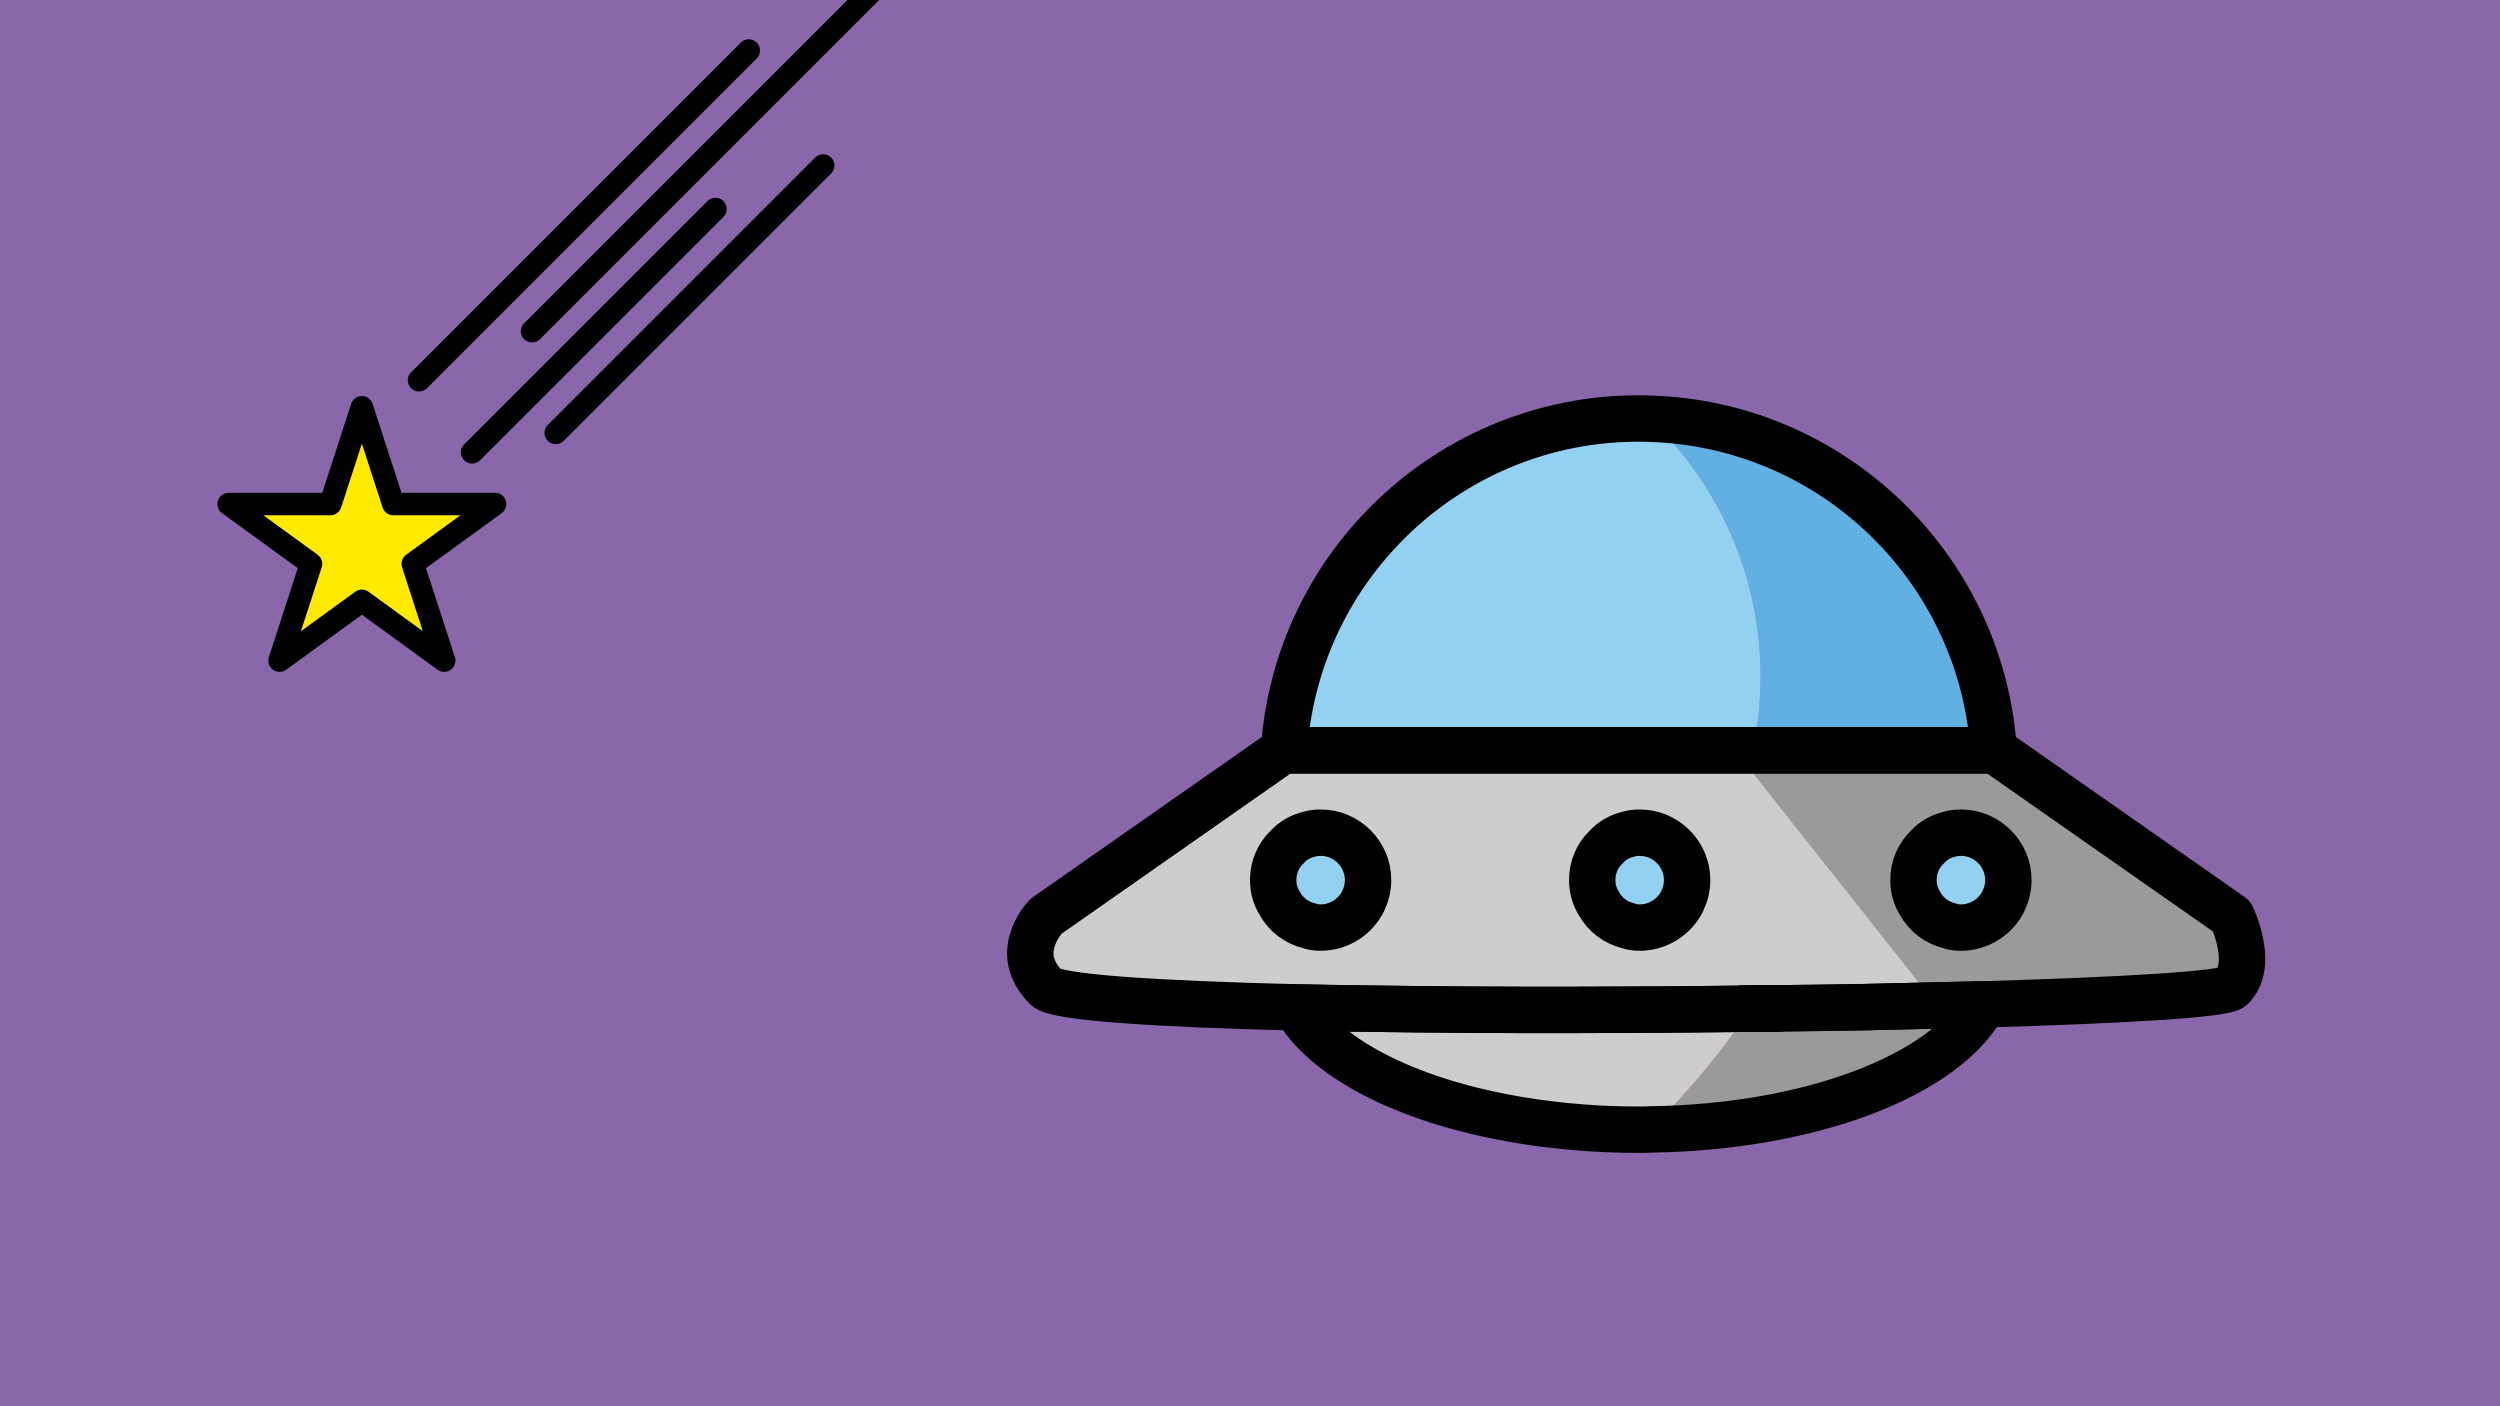 <?xml version="1.0" encoding="utf-8"?>
<!-- Generator: Adobe Illustrator 16.0.0, SVG Export Plug-In . SVG Version: 6.00 Build 0)  -->
<!DOCTYPE svg PUBLIC "-//W3C//DTD SVG 1.1//EN" "http://www.w3.org/Graphics/SVG/1.1/DTD/svg11.dtd">
<svg version="1.1" id="Ebene_1" xmlns="http://www.w3.org/2000/svg" xmlns:xlink="http://www.w3.org/1999/xlink" x="0px" y="0px"
	 width="1600px" height="900px" viewBox="0 0 1600 900" enable-background="new 0 0 1600 900" xml:space="preserve">
<g>
	<rect fill="#8967AA" width="1600" height="900"/>
	<g>
		<g>
			<polygon fill="#FFEA00" points="231.602,260.643 251.726,322.578 316.85,322.578 264.164,360.856 284.288,422.792 
				231.602,384.514 178.917,422.792 199.041,360.856 146.355,322.578 211.479,322.578 			"/>
			
				<polygon fill="none" stroke="#000000" stroke-width="14.4" stroke-linecap="round" stroke-linejoin="round" stroke-miterlimit="10" points="
				231.602,260.643 251.726,322.578 316.85,322.578 264.164,360.856 284.288,422.792 231.602,384.514 178.917,422.792 
				199.041,360.856 146.355,322.578 211.479,322.578 			"/>
			
				<line fill="none" stroke="#000000" stroke-width="14.4" stroke-linecap="round" stroke-linejoin="round" stroke-miterlimit="10" x1="479.191" y1="32.356" x2="268.196" y2="243.351"/>
			
				<line fill="none" stroke="#000000" stroke-width="14.4" stroke-linecap="round" stroke-linejoin="round" stroke-miterlimit="10" x1="340.53" y1="211.967" x2="590.505" y2="-38.008"/>
			
				<line fill="none" stroke="#000000" stroke-width="14.4" stroke-linecap="round" stroke-linejoin="round" stroke-miterlimit="10" x1="355.691" y1="277.043" x2="526.812" y2="105.921"/>
			
				<line fill="none" stroke="#000000" stroke-width="14.4" stroke-linecap="round" stroke-linejoin="round" stroke-miterlimit="10" x1="302.162" y1="289.473" x2="457.861" y2="133.774"/>
		</g>
		<g>
			<g>
				<path fill="#CECCCC" d="M1415.59,619.783c-0.893,0.147-1.784,0.296-2.673,0.444c-1.039,0-2.08,0.149-3.27,0.298
					c1.189-0.148,2.378-0.298,3.564-0.446C1414.104,620.079,1414.847,619.931,1415.59,619.783"/>
				<path fill="#CECCCC" d="M1413.212,620.079c-0.146,0-0.146,0-0.295,0.148c-1.039,0-2.08,0.149-3.27,0.298
					C1410.837,620.377,1412.025,620.228,1413.212,620.079"/>
				<path fill="#CECCCC" d="M1415.59,619.783c-0.893,0.147-1.784,0.296-2.673,0.444c-1.039,0-2.08,0.149-3.27,0.298
					c1.189-0.148,2.378-0.298,3.564-0.446C1414.104,620.079,1414.847,619.931,1415.59,619.783"/>
				<path fill="#CECCCC" d="M1428.21,631.96c-4.452,4.456-69.051,8.169-158.746,10.84c-24.055,0.596-49.894,1.189-76.773,1.784
					c-17.521,0.294-35.642,0.591-54.056,0.739c-6.235,0-12.323,0.149-18.562,0.149c-1.779,0.148-3.415,0.148-5.194,0.148
					c-9.655,0.149-19.307,0.149-29.106,0.301c-15.002,0.145-29.997,0.293-45.148,0.293c-45.141,0.298-90.286,0.149-132.457-0.293
					c-17.079-0.151-33.709-0.449-49.601-0.599c-2.375-0.148-4.602-0.148-6.979-0.148c-7.575-0.147-15-0.297-22.275-0.442
					c-88.802-2.229-153.25-6.235-159.787-12.772c-10.541-10.691-11.434-21.232-9.058-29.402c2.525-9.655,9.058-16.188,9.058-16.188
					l151.768-106.177h455.152L1428.21,586.37c0,0,4.307,8.763,5.942,19.008C1435.783,614.289,1435.341,624.833,1428.21,631.96"/>
				<polygon fill="#9B9A98" points="1118.383,490.389 1236.497,639.581 1422.742,630.623 1434.935,615.449 1422.214,582.175 
					1275.85,480.193 1114.878,482.42 				"/>
				<path fill="#CECCCC" d="M1120.964,630.474c-3.117,0-6.235,0.149-9.353,0.149h-6.831c3.118-0.149,6.235-0.149,9.354-0.149
					H1120.964z"/>
				<path fill="#CECCCC" d="M1198.927,629.29c-1.632,0-3.267,0-4.753,0.146c-2.97,0-5.938,0-8.908,0.148h-2.523
					c1.482-0.148,2.97-0.148,4.453-0.148c2.972,0,5.941-0.146,8.907-0.146H1198.927z"/>
				<path fill="#CECCCC" d="M1275.258,627.356v0.147c-3.415,0-6.834,0.148-10.397,0.298
					C1268.424,627.652,1271.843,627.504,1275.258,627.356"/>
				<path fill="#9B9A98" d="M1269.464,642.8c-24.203,45.146-110.334,78.706-213.54,80.04c1.482-1.188,2.816-2.671,4.158-4.006
					c19.153-19.157,35.936-39.057,50.19-58.809c3.415-4.898,6.682-9.651,9.8-14.553c24.802-0.149,49.154-0.445,72.618-0.889
					C1219.57,643.989,1245.409,643.396,1269.464,642.8"/>
				<path fill="#CECCCC" d="M1120.072,645.473c-3.118,4.901-6.385,9.654-9.8,14.553c-14.255,19.752-31.037,39.651-50.19,58.809
					c-1.339,1.335-2.676,2.821-4.163,4.006c-2.226,0.149-4.601,0.149-6.975,0.149c-12.922,0-25.691-0.442-38.021-1.483
					c-13.065-1.041-25.689-2.523-37.863-4.604c-68.755-11.287-122.364-37.571-142.71-70.538c-0.443-0.594-0.74-1.041-1.039-1.632
					c29.107,0.591,60.885,1.038,94.147,1.334c1.933,0,3.713-0.147,5.646,0c59.693,0.446,123.996,0.298,185.774-0.445
					C1116.657,645.621,1118.293,645.621,1120.072,645.473"/>
				<path fill="#CECCCC" d="M1120.964,630.474c-3.117,0-6.235,0.149-9.353,0.149h-6.831c3.118-0.149,6.235-0.149,9.354-0.149
					H1120.964z"/>
				<path fill="#CECCCC" d="M1198.927,629.29c-1.632,0-3.267,0-4.753,0.146c-2.97,0-5.938,0-8.908,0.148h-2.523
					c1.482-0.148,2.97-0.148,4.453-0.148c2.972,0,5.941-0.146,8.907-0.146H1198.927z"/>
				<path fill="#9B9A98" d="M1120.964,630.474c-3.117,0-6.235,0.149-9.353,0.149c0.888,0,1.779,0,2.522-0.149H1120.964z"/>
				<path fill="#9B9A98" d="M1194.174,629.437c-2.97,0-5.938,0-8.908,0.148c0.596,0,1.338,0,1.93-0.148H1194.174z"/>
				<path fill="#9B9A98" d="M1198.927,629.29c-1.632,0-3.267,0-4.753,0.146c0.743,0,1.338-0.146,1.929-0.146H1198.927z"/>
				<path fill="#9B9A98" d="M1283.868,627.208c-1.632,0-3.267,0-4.898,0.148c0.446,0,0.74,0,1.187-0.148H1283.868z"/>
				<path fill="#9B9A98" d="M1306.44,626.465c-1.631,0-3.267,0-4.898,0.147c0.591,0,1.037,0,1.482-0.147H1306.44z"/>
				<path fill="#9B9A98" d="M1335.104,625.278c-1.932,0.148-3.861,0.148-5.794,0.299c0.446,0,0.893,0,1.189-0.15
					C1332.131,625.427,1333.617,625.427,1335.104,625.278"/>
				<path fill="#9B9A98" d="M1415.59,619.783c-0.893,0.147-1.784,0.296-2.673,0.444c-1.039,0-2.08,0.149-3.27,0.298
					c1.189-0.148,2.378-0.298,3.564-0.446C1414.104,620.079,1414.847,619.931,1415.59,619.783"/>
				<path fill="#CECCCC" d="M744.963,626.465h-1.189c-1.633-0.149-3.265-0.295-4.75-0.295c1.337,0,2.673,0.146,4.008,0.146
					C743.773,626.315,744.37,626.465,744.963,626.465"/>
				<path fill="#CECCCC" d="M753.873,626.91c-3.119-0.149-6.087-0.298-8.91-0.445c2.674,0.147,5.198,0.296,7.869,0.296
					C753.132,626.91,753.577,626.91,753.873,626.91"/>
				<path fill="#CECCCC" d="M822.926,629.437c-1.04-0.146-1.932-0.146-2.822-0.146h2.674L822.926,629.437z"/>
				<path fill="#CECCCC" d="M1120.964,630.474c-3.117,0-6.235,0.149-9.353,0.149h-6.831c3.118-0.149,6.235-0.149,9.354-0.149
					H1120.964z"/>
				<path fill="#CECCCC" d="M1198.927,629.29c-1.632,0-3.267,0-4.753,0.146c-2.97,0-5.938,0-8.908,0.148h-2.523
					c1.482-0.148,2.97-0.148,4.453-0.148c2.972,0,5.941-0.146,8.907-0.146H1198.927z"/>
				<path fill="#CECCCC" d="M1275.997,627.356c-0.294,0.147-0.591,0.147-0.739,0.147c-3.415,0-6.834,0.148-10.397,0.298
					c3.563-0.149,6.982-0.298,10.397-0.445H1275.997z"/>
				<path fill="#CECCCC" d="M1413.212,620.079c-0.146,0-0.146,0-0.295,0.148c-1.039,0-2.08,0.149-3.27,0.298
					C1410.837,620.377,1412.025,620.228,1413.212,620.079"/>
				<path fill="#9B9A98" d="M1285.355,627.059c-0.446,0-1.041,0-1.487,0.149c-1.632,0-3.267,0-4.898,0.148
					c0.446,0,0.74,0,1.187-0.148C1281.94,627.208,1283.72,627.208,1285.355,627.059"/>
				<path fill="#9B9A98" d="M1307.63,626.315c-0.298,0-0.743,0-1.189,0.149c-1.635,0-3.267,0-4.898,0.147
					c0.591,0,1.037,0,1.482-0.147C1304.661,626.465,1306.144,626.465,1307.63,626.315"/>
				<path fill="#9B9A98" d="M1335.104,625.278c-1.932,0.148-3.861,0.148-5.794,0.299c0.446,0,0.893,0,1.189-0.15
					C1332.131,625.427,1333.617,625.427,1335.104,625.278"/>
				<path fill="#9B9A98" d="M1415.59,619.783c-0.893,0.147-1.784,0.296-2.673,0.444c-1.039,0-2.08,0.149-3.27,0.298
					c1.189-0.148,2.378-0.298,3.564-0.446C1414.104,620.079,1414.847,619.931,1415.59,619.783"/>
				<path fill="#CECCCC" d="M676.354,619.634c-0.294,0-0.591-0.148-0.889-0.148c-0.447-0.149-0.893-0.298-1.337-0.446
					c0.593,0.148,1.187,0.297,1.932,0.446C676.206,619.485,676.206,619.634,676.354,619.634"/>
				<path fill="#CECCCC" d="M744.963,626.465h-1.189c-0.296-0.149-0.444-0.149-0.742-0.149
					C743.773,626.315,744.37,626.465,744.963,626.465"/>
				<path fill="#CECCCC" d="M676.354,619.634c-0.294,0-0.591-0.148-0.889-0.148c-0.447-0.149-0.893-0.298-1.337-0.446
					c0.593,0.148,1.187,0.297,1.932,0.446C676.206,619.485,676.206,619.634,676.354,619.634"/>
				<path fill="#CECCCC" d="M744.963,626.465h-1.189c-0.296-0.149-0.444-0.149-0.742-0.149
					C743.773,626.315,744.37,626.465,744.963,626.465"/>
				<path fill="#62AFE1" d="M1275.85,478.708v1.485h-153.994c15.297-72.766-5.198-151.619-61.773-208.048
					c-1.339-1.486-2.824-2.822-4.308-4.159C1172.642,271.401,1267.384,363.027,1275.85,478.708"/>
				<path fill="#93D1F2" d="M1121.855,480.193h-299.97v-1.337c2.82-39.648,15.889-76.625,36.532-108.109
					c34.151-51.974,88.802-89.099,152.51-99.79c12.325-2.08,25.095-3.118,38.017-3.118c2.226,0,4.601,0,6.83,0.15
					c1.483,1.334,2.969,2.67,4.308,4.156C1116.657,328.574,1137.152,407.427,1121.855,480.193"/>
				<path fill="#93D1F2" d="M1285.355,563.206c0,4.605-1.041,9.061-2.97,13.07c-0.298,0.743-0.595,1.334-1.041,2.078
					c-5.199,9.059-15.147,15.295-26.285,15.295c-2.671,0-5.198-0.297-7.573-1.189c-7.87-1.927-14.701-7.127-18.562-14.105
					c-2.82-4.457-4.308-9.651-4.308-15.148c0-8.164,3.267-15.737,8.912-21.085c3.564-4.01,8.466-6.831,13.958-8.168
					c2.375-0.744,4.902-1.041,7.573-1.041C1271.694,532.912,1285.355,546.576,1285.355,563.206"/>
				<path fill="none" stroke="#000100" stroke-width="29.7" stroke-miterlimit="10" d="M1285.355,563.206
					c0,4.605-1.041,9.061-2.97,13.07c-0.298,0.743-0.595,1.334-1.041,2.078c-5.199,9.059-15.147,15.295-26.285,15.295
					c-2.671,0-5.198-0.297-7.573-1.189c-7.87-1.927-14.701-7.127-18.562-14.105c-2.82-4.457-4.308-9.651-4.308-15.148
					c0-8.164,3.267-15.737,8.912-21.085c3.564-4.01,8.466-6.831,13.958-8.168c2.375-0.744,4.902-1.041,7.573-1.041
					C1271.694,532.912,1285.355,546.576,1285.355,563.206z"/>
				<path fill="#93D1F2" d="M1079.757,563.206c0,4.605-1.041,9.061-2.969,13.07c-0.298,0.743-0.596,1.334-1.041,2.078
					c-5.199,9.059-15.147,15.295-26.285,15.295c-2.672,0-5.198-0.297-7.573-1.189c-7.871-1.927-14.702-7.127-18.562-14.105
					c-2.821-4.457-4.308-9.651-4.308-15.148c0-8.164,3.267-15.737,8.912-21.085c3.563-4.01,8.462-6.831,13.958-8.168
					c2.375-0.744,4.901-1.041,7.573-1.041C1066.093,532.912,1079.757,546.576,1079.757,563.206"/>
				<path fill="none" stroke="#000100" stroke-width="29.7" stroke-miterlimit="10" d="M1079.757,563.206
					c0,4.605-1.041,9.061-2.969,13.07c-0.298,0.743-0.596,1.334-1.041,2.078c-5.199,9.059-15.147,15.295-26.285,15.295
					c-2.672,0-5.198-0.297-7.573-1.189c-7.871-1.927-14.702-7.127-18.562-14.105c-2.821-4.457-4.308-9.651-4.308-15.148
					c0-8.164,3.267-15.737,8.912-21.085c3.563-4.01,8.462-6.831,13.958-8.168c2.375-0.744,4.901-1.041,7.573-1.041
					C1066.093,532.912,1079.757,546.576,1079.757,563.206z"/>
				<path fill="#93D1F2" d="M875.569,563.206c0,4.605-1.041,9.061-2.974,13.07c-0.293,0.743-0.591,1.334-1.036,2.078
					c-5.199,9.059-15.147,15.295-26.285,15.295c-2.672,0-5.198-0.297-7.573-1.189c-7.871-1.927-14.702-7.127-18.562-14.105
					c-2.822-4.457-4.308-9.651-4.308-15.148c0-8.164,3.268-15.737,8.911-21.085c3.563-4.01,8.465-6.831,13.959-8.168
					c2.375-0.744,4.901-1.041,7.573-1.041C861.905,532.912,875.569,546.576,875.569,563.206"/>
				<path fill="none" stroke="#000100" stroke-width="29.7" stroke-miterlimit="10" d="M875.569,563.206
					c0,4.605-1.041,9.061-2.974,13.07c-0.293,0.743-0.591,1.334-1.036,2.078c-5.199,9.059-15.147,15.295-26.285,15.295
					c-2.672,0-5.198-0.297-7.573-1.189c-7.871-1.927-14.702-7.127-18.562-14.105c-2.822-4.457-4.308-9.651-4.308-15.148
					c0-8.164,3.268-15.737,8.911-21.085c3.563-4.01,8.465-6.831,13.959-8.168c2.375-0.744,4.901-1.041,7.573-1.041
					C861.905,532.912,875.569,546.576,875.569,563.206z"/>
				
					<path fill="none" stroke="#000000" stroke-width="29.7" stroke-linecap="round" stroke-linejoin="round" stroke-miterlimit="10" d="
					M1428.21,631.96c-4.452,4.456-69.051,8.169-158.746,10.84c-24.055,0.596-49.894,1.189-76.773,1.784
					c-17.521,0.294-35.642,0.591-54.056,0.739c-6.235,0-12.323,0.149-18.562,0.149c-1.779,0.148-3.415,0.148-5.194,0.148
					c-9.655,0.149-19.307,0.149-29.106,0.301c-15.002,0.145-29.997,0.293-45.148,0.293c-45.141,0.298-90.286,0.149-132.457-0.293
					c-17.079-0.151-33.709-0.449-49.601-0.599c-2.375-0.148-4.602-0.148-6.979-0.148c-7.575-0.147-15-0.297-22.275-0.442
					c-88.802-2.229-153.25-6.235-159.787-12.772c-10.541-10.691-11.434-21.232-9.058-29.402c2.525-9.655,9.058-16.188,9.058-16.188
					l151.768-106.177h455.152L1428.21,586.37c0,0,4.307,8.763,5.942,19.008C1435.783,614.289,1435.341,624.833,1428.21,631.96z"/>
				
					<path fill="none" stroke="#000100" stroke-width="29.7" stroke-linecap="round" stroke-linejoin="round" stroke-miterlimit="10" d="
					M1138.635,645.323c-6.235,0.149-12.472,0.149-18.711,0.298c0.148,0,0.148-0.148,0.148-0.148
					C1126.312,645.473,1132.399,645.323,1138.635,645.323z"/>
				
					<path fill="none" stroke="#000100" stroke-width="29.7" stroke-linecap="round" stroke-linejoin="round" stroke-miterlimit="10" d="
					M1269.464,642.8c-24.203,45.146-110.334,78.706-213.54,80.04c-2.23,0.149-4.608,0.149-6.979,0.149
					c-12.922,0-25.694-0.442-38.017-1.483c-13.07-1.041-25.691-2.523-37.868-4.604c-68.758-11.287-122.365-37.571-142.71-70.538
					c-0.443-0.594-0.74-1.041-1.038-1.632c7.276,0.146,14.702,0.295,22.275,0.442c2.375,0,4.603,0,6.979,0.148
					c15.892,0.149,32.521,0.447,49.597,0.596c42.175,0.445,87.317,0.594,132.466,0.296c15.146,0,30.146-0.148,45.144-0.296
					c9.8-0.148,19.451-0.148,29.106-0.298h5.046c6.239-0.148,12.476-0.148,18.711-0.298c18.414-0.148,36.534-0.445,54.056-0.739
					C1219.57,643.989,1245.409,643.396,1269.464,642.8z"/>
				
					<path fill="none" stroke="#000100" stroke-width="29.7" stroke-linecap="round" stroke-linejoin="round" stroke-miterlimit="10" d="
					M1120.072,645.473c0,0,0,0.148-0.148,0.148h-5.046C1116.657,645.621,1118.293,645.621,1120.072,645.473z"/>
				
					<path fill="none" stroke="#000100" stroke-width="29.7" stroke-linecap="round" stroke-linejoin="round" stroke-miterlimit="10" d="
					M1138.635,645.323c-6.235,0.149-12.472,0.149-18.711,0.298h-5.046c1.779,0,3.415,0,5.194-0.148
					C1126.312,645.473,1132.399,645.323,1138.635,645.323z"/>
				
					<path fill="none" stroke="#000000" stroke-width="29.7" stroke-linecap="round" stroke-linejoin="round" stroke-miterlimit="10" d="
					M1275.85,478.708v1.485H821.886v-1.337c2.82-39.648,15.889-76.625,36.532-108.109c34.155-51.974,88.802-89.099,152.505-99.79
					c12.33-2.08,25.1-3.119,38.021-3.119c2.226,0,4.601,0,6.83,0.148C1172.642,271.401,1267.384,363.027,1275.85,478.708z"/>
			</g>
		</g>
	</g>
</g>
</svg>
